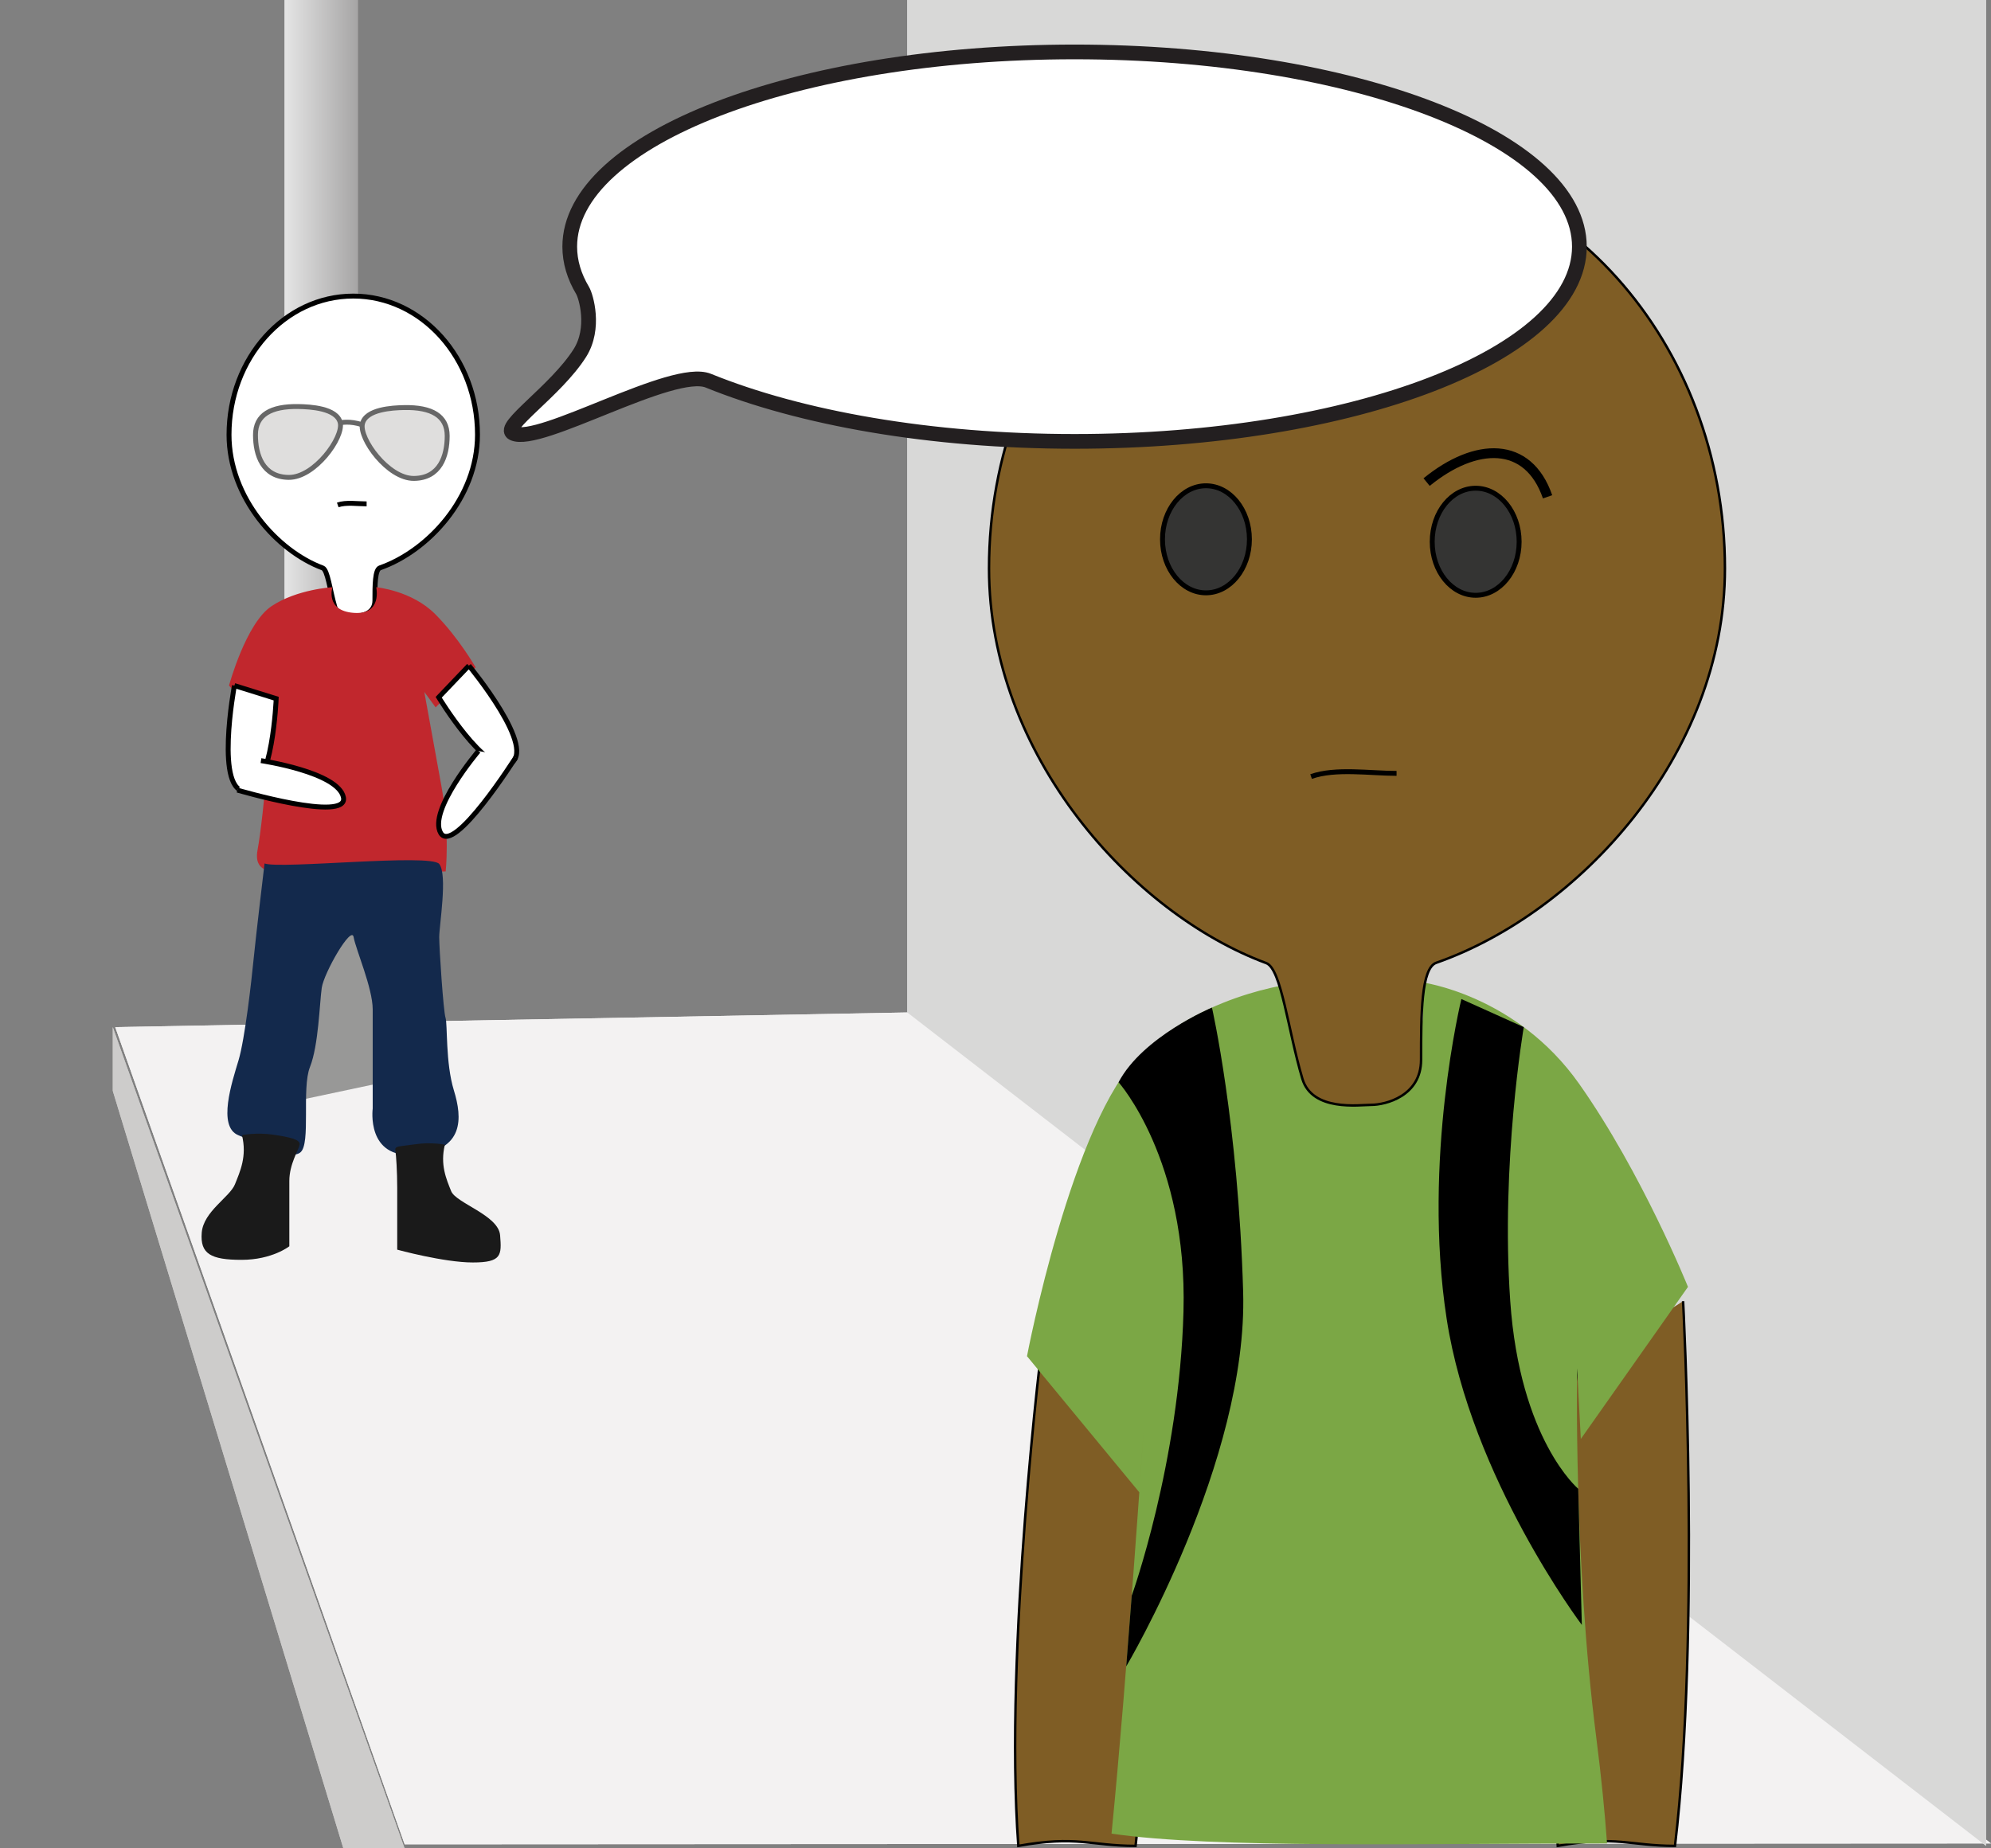 <?xml version="1.0" encoding="utf-8"?>
<!-- Generator: Adobe Illustrator 15.1.0, SVG Export Plug-In . SVG Version: 6.00 Build 0)  -->
<!DOCTYPE svg PUBLIC "-//W3C//DTD SVG 1.1//EN" "http://www.w3.org/Graphics/SVG/1.1/DTD/svg11.dtd">
<svg version="1.1" id="Layer_1" xmlns="http://www.w3.org/2000/svg" xmlns:xlink="http://www.w3.org/1999/xlink" x="0px" y="0px"
	 width="406px" height="377px" viewBox="0 0 406 377" enable-background="new 0 0 406 377" xml:space="preserve">
<rect x="0" y="0" width="406" height="377" fill="#808080" stroke="none"/>
<polygon display="none" fill="#F2F2F2" points="23,210 185,207 405.5,376.5 82.021,376.678 "/>
<polygon display="none" fill="#CCCCCC" points="22.5,210 22.5,223 69.516,377.5 82,377.5 "/>
<polygon display="none" fill="#D9D9D9" points="404.5,377 404.5,0.5 184.5,0.5 184.5,207 "/>
<polygon display="none" fill="#F2F2F2" points="23,210 185,207 405.5,376.5 82.021,376.678 "/>
<polygon display="none" fill="#CCCCCC" points="22.5,210 22.5,223 69.516,377.5 82,377.5 "/>
<polygon display="none" fill="#D9D9D9" points="404.5,377 404.5,0.5 184.5,0.5 184.5,207 "/>
<path display="none" fill="#7F5D25" stroke="#000000" stroke-width="0.5" stroke-miterlimit="10" d="M233.713,259.902
	c0,0,2.547,73.238-2.652,117.098c-9.228,0-11.894-2.166-23.903,0c-2.938-40.129,4.95-103.436,4.95-103.436"/>
<path display="none" fill="#7F5D25" stroke="#000000" stroke-width="0.5" stroke-miterlimit="10" d="M342.713,265.902
	c0,0,3.547,67.238-1.652,111.098c-9.228,0-11.894-2.166-23.903,0c-2.938-40.129,3.951-97.436,3.951-97.436"/>
<linearGradient id="SVGID_1_" gradientUnits="userSpaceOnUse" x1="-155.5" y1="437.5" x2="-140.5" y2="437.5" gradientTransform="matrix(1 0 0 1 213 -343)">
	<stop  offset="0" style="stop-color:#E6E6E6"/>
	<stop  offset="1" style="stop-color:#A6A6A6"/>
</linearGradient>
<rect x="57.5" y="0.5" display="none" fill="url(#SVGID_1_)" width="15" height="188"/>
<polygon display="none" fill="#999999" points="80.5,183 88.334,219 57.51,225.544 61,185.667 "/>
<path display="none" fill="#FFFFFF" stroke="#000000" stroke-miterlimit="10" d="M96.868,89.165
	c0,12.87-10.103,23.731-19.876,27.154c-1.042,0.365-1.045,3.573-1.045,6.679c0,2.507-2.458,3.105-3.436,3.105
	c-0.812,0-4.061,0.475-4.736-1.798c-0.988-3.323-1.447-7.579-2.487-7.964c-9.164-3.397-19.087-14.278-19.087-27.176
	c0-15.616,11.343-28.275,25.333-28.275C85.526,60.889,96.868,73.548,96.868,89.165z"/>
<path display="none" fill="#DEDEDE" stroke="#666666" stroke-miterlimit="10" d="M60.37,83.421c2.364,0.044,7.829,0.315,8.513,3.31
	c0.683,2.996-5.202,11.193-10.51,11.141c-5.308-0.053-6.778-4.572-6.778-8.67C51.595,85.103,54.747,83.316,60.37,83.421z"/>
<path display="none" fill="#DEDEDE" stroke="#666666" stroke-miterlimit="10" d="M81.916,83.631
	c-2.364,0.044-7.829,0.315-8.513,3.311c-0.683,2.995,5.202,11.192,10.51,11.14c5.308-0.052,6.778-4.571,6.778-8.67
	C90.691,85.313,87.538,83.526,81.916,83.631z"/>
<path display="none" fill="#DEDEDE" stroke="#666666" stroke-miterlimit="10" d="M68.883,86.731c0,0,2.031-0.455,4.466,0.417"/>
<path display="none" fill="none" stroke="#000000" stroke-miterlimit="10" d="M68.376,103.493c1.685-0.594,4.048-0.218,5.884-0.218"
	/>
<path display="none" fill="#122E59" d="M76.219,120.273c0,0,7.191,0.654,11.985,5.448c4.794,4.794,8.281,10.896,8.281,10.896
	l-8.152,8.16l-2.309-3.147c0,0,1.744,9.589,3.487,19.177c1.743,9.588,0.872,17.434,0.872,17.434s-11.329,0.436-21.138,0
	c-9.808-0.436-18.524,2.506-17.217-4.413c1.307-6.918,3.051-29.583,3.051-29.583l-2.527,3.051l-6.352-6.96
	c0,0,3.433-12.707,8.662-16.194c5.23-3.487,12.421-3.868,12.421-3.868s-1.526,4.794,4.357,5.23
	C77.525,125.939,76.219,120.273,76.219,120.273z"/>
<path display="none" fill="#FFFFFF" stroke="#000000" stroke-miterlimit="10" d="M47.303,140.335c0,0-4.162,22.223,2.558,21.534
	c5.244-0.537,5.957-18.874,5.957-18.874L47.303,140.335"/>
<path display="none" fill="#FFFFFF" stroke="#000000" stroke-miterlimit="10" d="M47.903,161.653c0,0,22.652,6.67,21.633,1.499
	c-1.018-5.171-16.819-7.506-16.819-7.506"/>
<path display="none" fill="#FFFFFF" stroke="#000000" stroke-miterlimit="10" d="M95.116,136.265c0,0,14.413,17.418,8.203,20.074
	c-4.847,2.073-14.36-13.62-14.36-13.62L95.116,136.265"/>
<path display="none" fill="#FFFFFF" stroke="#000000" stroke-miterlimit="10" d="M104.646,155.023c0,0-12.629,19.953-15.273,15.393
	c-2.646-4.559,7.694-16.733,7.694-16.733"/>
<path display="none" fill="#0F284D" d="M53.447,176.616c0,0-1.798,15.05-2.233,19.532c-0.437,4.481-1.771,16.276-3.078,20.637
	c-1.308,4.359-4.372,13.525-0.015,15.27c4.359,1.742,10.454,5.236,12.633,3.492c2.18-1.742,0.215-13.072,1.959-17.43
	c1.742-4.358,1.959-13.074,2.396-16.125c0.435-3.051,6.067-12.862,6.503-10.354c0.436,2.51,3.889,10.402,3.889,14.736
	s0,20.242,0,20.242s-1.385,10.306,8.641,9.4c10.026-0.902,9.659-7.438,7.916-13.104c-1.742-5.667-1.271-13.513-1.706-14.817
	c-0.437-1.309-1.29-14.172-1.29-16.455c0-2.287,1.751-12.728,0.009-14.917C87.325,174.536,56.607,177.825,53.447,176.616z"/>
<path display="none" fill="#1A1A1A" d="M48.84,232.029c0,0,2.956-0.605,6.417-0.088c3.46,0.52,5.515,0.996,5.343,2.035
	c-0.174,1.037-2.1,3.936-2.1,7.396s0,13.323,0,13.323s-3.488,2.77-9.746,2.77c-6.26,0-8.465-1.212-8.118-5.538
	c0.346-4.325,5.731-7.267,6.77-9.862C48.443,239.471,49.906,236.355,48.84,232.029z"/>
<path display="none" fill="#1A1A1A" d="M90.22,233.975c0,0-2.793-0.572-6.062-0.082c-3.27,0.49-4.199,0.285-4.035,1.269
	c0.162,0.979,0.377,4.372,0.377,7.641c0,3.271,0,12.587,0,12.587S90.004,258,95.914,258c5.912,0,5.892-1.471,5.565-5.557
	s-8.999-6.539-9.98-8.99C90.519,241.002,89.211,238.061,90.22,233.975z"/>
<path display="none" fill="#7CA847" d="M289.382,200.846c0,0,19.278,2.485,32.129,20.713c12.852,18.227,22.196,41.424,22.196,41.424
	l-21.852,31.021l-0.748-14.438c0,0-0.765,38.926,3.905,75.377c1.052,8.188,1.745,15.358,2.193,21.558
	c-38.208,0-80.187,1.062-101.044-2c3.17-31.876,6.561-82.521,6.561-82.521l-0.896,12.9l-22.904-27.764c0,0,9.2-48.312,23.221-61.566
	c14.021-13.255,33.293-14.706,33.293-14.706s-4.092,18.229,11.681,19.886C292.889,222.386,289.382,200.846,289.382,200.846z"/>
<path display="none" fill="#7F5D25" stroke="#000000" stroke-width="0.5" stroke-miterlimit="10" d="M351.244,116.452
	c0,38.118-29.921,70.287-58.867,80.425c-3.088,1.081-3.096,10.584-3.096,19.781c0,7.424-7.279,9.197-10.176,9.197
	c-2.41,0-12.027,1.406-14.027-5.324c-2.928-9.842-4.287-22.447-7.368-23.588c-27.144-10.064-56.532-42.292-56.532-80.491
	c0-46.252,33.596-83.747,75.033-83.747C317.652,32.706,351.244,70.2,351.244,116.452z"/>
<path display="none" fill="none" stroke="#000000" stroke-miterlimit="10" d="M266.854,158.89c4.99-1.76,11.989-0.646,17.43-0.646"
	/>
<path display="none" fill="#333333" stroke="#000000" stroke-miterlimit="10" d="M257.816,111H234.58
	c0,0-0.002,10.677,11.618,10.677S257.816,111,257.816,111z"/>
<path display="none" fill="#333333" stroke="#000000" stroke-miterlimit="10" d="M312.033,111h-23.235
	c0,0-0.003,10.677,11.618,10.677C312.036,121.677,312.033,111,312.033,111z"/>
<line display="none" fill="none" stroke="#000000" stroke-miterlimit="10" x1="222.5" y1="109" x2="266.5" y2="109"/>
<line display="none" fill="none" stroke="#000000" stroke-miterlimit="10" x1="278.5" y1="109" x2="323.5" y2="109"/>
<path display="none" d="M227.598,221.246c0,0,14.07,15.754,13.236,46.754s-10.557,57.982-10.557,57.982l-1.121,14.414
	c0,0,24.844-41.896,23.844-76.396s-6.361-57.984-6.361-57.984S232.514,211.908,227.598,221.246z"/>
<path display="none" d="M297.5,204.271c0,0-8,32.729-3,65.229s27.564,62.428,27.564,62.428l-0.737-27.766
	c0,0-11.905-9.971-13.866-38.316C305.5,237.501,310.225,210,310.225,210L297.5,204.271z"/>
<g>
	<path fill="#BD912D" stroke="#000000" stroke-width="0.5" stroke-miterlimit="10" d="M610.795,260.066c0,1.381-1.119,2.5-2.5,2.5
		l0,0c-1.381,0-2.5-1.119-2.5-2.5v-14c0-1.381,1.119-2.5,2.5-2.5l0,0c1.381,0,2.5,1.119,2.5,2.5V260.066z"/>
	<path fill="#BD912D" stroke="#000000" stroke-width="0.5" stroke-miterlimit="10" d="M627.795,260.066c0,1.381-1.119,2.5-2.5,2.5
		l0,0c-1.381,0-2.5-1.119-2.5-2.5v-14c0-1.381,1.119-2.5,2.5-2.5l0,0c1.381,0,2.5,1.119,2.5,2.5V260.066z"/>
	<path fill="#BD912D" stroke="#000000" stroke-width="0.5" stroke-miterlimit="10" d="M607.501,179.803
		c0,0,4.827,18.15-0.616,18.314c-4.248,0.13-6.045-15.147-6.045-15.147L607.501,179.803"/>
	<path fill="#BD912D" stroke="#000000" stroke-width="0.5" stroke-miterlimit="10" d="M626.576,178.155
		c0,0-0.944,22.848,3.679,21.118c3.606-1.348,2.488-19.779,2.488-19.779L626.576,178.155"/>
	<path fill="#1A1A1A" stroke="#000000" stroke-miterlimit="10" d="M606.258,259.4c0,0,1.967-0.426,4.396-0.062
		c2.43,0.363,2.141-0.856,2.141,1.57s0,9.354,0,9.354s-2.492,0.752-6.721,1.942c-16.806,4.735-12.405-5.44-12.163-8.479
		c0.243-3.037,10.579-0.512,11.308-2.332C605.948,259.575,607.006,262.438,606.258,259.4z"/>
	<path fill="#1A1A1A" stroke="#000000" stroke-miterlimit="10" d="M630.328,259.4c0,0-2.465-0.426-4.896-0.062
		c-2.431,0.363-2.64-0.856-2.64,1.57s0,9.354,0,9.354s2.99,0.752,7.218,1.942c16.808,4.735,12.655-5.44,12.412-8.479
		c-0.243-3.037-10.454-0.512-11.184-2.332C630.513,259.576,629.579,262.438,630.328,259.4z"/>
	
		<rect x="604.795" y="211.566" fill="#BD912D" stroke="#000000" stroke-width="0.5" stroke-miterlimit="10" width="22" height="17"/>
	<rect x="604.295" y="216.066" fill="#C1272D" width="17" height="4"/>
	<path fill="#D7DED1" d="M603.602,218.68c0,0-6.512,19.453-5.161,29.121c0.918,6.578,20.766,0,20.766,0l-1.069-17.438l1.069,17.438
		c0,0,19.888,5.812,18.052-1.986c-1.836-7.803-9.791-30.748-9.791-30.748L603.602,218.68"/>
	
		<line fill="none" stroke="#999999" stroke-width="0.5" stroke-miterlimit="10" x1="618.287" y1="247.342" x2="617.372" y2="232.436"/>
	<path fill="#7CA847" d="M619.802,164.893c0,0,4.569,0.589,7.614,4.909c3.045,4.319,5.261,9.817,5.261,9.817l-5.179,7.352
		l-1.467-2.835c0,0,1.107,8.64,2.215,17.279s0.555,12.495,0.555,12.495s-7.197,0.393-13.428,0s-11.768,2.259-10.938-3.975
		c0.828-6.234,1.938-23.443,1.938-23.443l-1.605,2.75l-4.032-6.271c0,0,2.18-11.449,5.502-14.591
		c3.32-3.142,7.891-3.486,7.891-3.486s-0.971,4.32,2.769,4.713C620.634,170,619.802,164.893,619.802,164.893z"/>
	<path fill="#BD912D" stroke="#000000" stroke-width="0.5" stroke-miterlimit="10" d="M628.76,192.666
		c0,0-13.317,24.207-8.51,25.219c4.249,0.896,11.077-20.148,11.077-20.148"/>
	<path fill="#BD912D" stroke="#000000" stroke-width="0.5" stroke-miterlimit="10" d="M634.463,144.893
		c0,9.034-7.091,16.657-13.951,19.06c-0.729,0.256-0.733,2.508-0.733,4.688c0,1.76-1.726,2.181-2.409,2.181
		c-0.572,0-2.854,0.333-3.326-1.263c-0.692-2.332-1.017-5.319-1.745-5.59c-6.434-2.385-13.396-10.021-13.396-19.075
		c0-10.962,7.961-19.848,17.779-19.848C626.502,125.045,634.463,133.931,634.463,144.893z"/>
	<path fill="none" stroke="#000000" stroke-width="0.5" stroke-miterlimit="10" d="M614.463,154.95
		c1.185-0.417,2.842-0.153,4.131-0.153"/>
	<path fill="#333333" stroke="#000000" stroke-miterlimit="10" d="M612.32,144.567h-5.506c0,0-0.002,2.53,2.752,2.53
		S612.32,144.567,612.32,144.567z"/>
	<path fill="#333333" stroke="#000000" stroke-miterlimit="10" d="M625.17,144.567h-5.507c0,0-0.001,2.53,2.753,2.53
		S625.17,144.567,625.17,144.567z"/>
	<line fill="none" stroke="#000000" stroke-miterlimit="10" x1="604.295" y1="143.567" x2="613.295" y2="143.567"/>
	<line fill="none" stroke="#000000" stroke-miterlimit="10" x1="616.295" y1="143.567" x2="627.295" y2="143.567"/>
	<path d="M625.193,167.707c0,0-1.552,3.96-0.552,9.71s1.651,11.344,1.651,11.344v4.306c0,0-3.632-9.061-3.632-14.911
		c0-7.306-0.868-12.706-0.868-12.706L625.193,167.707z"/>
	<path d="M605.795,187.484c0,0,2.5-9.417,2.5-13.167s-1.25-6.625-1.25-6.625l2.43-1.482c0,0,1.442,7.551,1.095,11.637
		c-0.772,9.025-4.537,13.702-4.537,13.702L605.795,187.484z"/>
</g>
<g>
	<path fill="#7F5D25" stroke="#000000" stroke-width="0.5" stroke-miterlimit="10" d="M493.912,272.389c0,1.381-1.119,2.5-2.5,2.5
		l0,0c-1.381,0-2.5-1.119-2.5-2.5v-14c0-1.381,1.119-2.5,2.5-2.5l0,0c1.381,0,2.5,1.119,2.5,2.5V272.389z"/>
	<path fill="#7F5D25" stroke="#000000" stroke-width="0.5" stroke-miterlimit="10" d="M510.912,272.389c0,1.381-1.119,2.5-2.5,2.5
		l0,0c-1.381,0-2.5-1.119-2.5-2.5v-14c0-1.381,1.119-2.5,2.5-2.5l0,0c1.381,0,2.5,1.119,2.5,2.5V272.389z"/>
	<path fill="#7F5D25" stroke="#000000" stroke-width="0.5" stroke-miterlimit="10" d="M490.618,192.124
		c0,0,4.827,18.149-0.616,18.315c-4.248,0.129-6.045-15.148-6.045-15.148L490.618,192.124"/>
	<path fill="#7F5D25" stroke="#000000" stroke-width="0.5" stroke-miterlimit="10" d="M509.693,190.477
		c0,0-0.944,22.849,3.679,21.119c3.606-1.349,2.488-19.781,2.488-19.781L509.693,190.477"/>
	<path fill="#1A1A1A" stroke="#000000" stroke-miterlimit="10" d="M489.375,271.723c0,0,1.967-0.426,4.396-0.061
		c2.43,0.361,2.141-0.857,2.141,1.57c0,2.427,0,9.354,0,9.354s-2.492,0.752-6.721,1.943c-16.806,4.734-12.405-5.443-12.163-8.48
		c0.243-3.037,10.579-0.51,11.308-2.332C489.064,271.896,490.123,274.758,489.375,271.723z"/>
	<path fill="#1A1A1A" stroke="#000000" stroke-miterlimit="10" d="M513.445,271.723c0,0-2.465-0.426-4.896-0.061
		c-2.431,0.361-2.64-0.857-2.64,1.57c0,2.427,0,9.354,0,9.354s2.99,0.752,7.218,1.943c16.807,4.734,12.655-5.443,12.412-8.48
		s-10.454-0.51-11.185-2.332C513.63,271.896,512.696,274.758,513.445,271.723z"/>
	
		<rect x="487.912" y="223.889" fill="#7F5D25" stroke="#000000" stroke-width="0.5" stroke-miterlimit="10" width="22" height="17"/>
	<rect x="487.412" y="228.389" fill="#C1272D" width="17" height="4"/>
	<path fill="#D7DED1" d="M486.719,231c0,0-6.512,19.455-5.162,29.123c0.918,6.578,20.767,0,20.767,0l-1.069-17.439l1.069,17.439
		c0,0,19.888,5.812,18.052-1.988c-1.836-7.8-9.791-30.746-9.791-30.746L486.719,231"/>
	
		<line fill="none" stroke="#999999" stroke-width="0.5" stroke-miterlimit="10" x1="501.404" y1="259.664" x2="500.489" y2="244.758"/>
	<path fill="#7CA847" d="M502.919,177.214c0,0,4.569,0.589,7.614,4.909c3.045,4.319,5.261,9.816,5.261,9.816l-5.179,7.353
		l-1.467-2.835c0,0,1.107,8.641,2.215,17.279c1.106,8.639,0.555,12.496,0.555,12.496s-7.197,0.393-13.428,0
		c-6.231-0.394-11.769,2.258-10.938-3.977c0.829-6.234,1.938-23.441,1.938-23.441l-1.605,2.748l-4.033-6.271
		c0,0,2.181-11.449,5.502-14.591c3.321-3.142,7.892-3.486,7.892-3.486s-0.971,4.32,2.768,4.713
		C503.751,182.321,502.919,177.214,502.919,177.214z"/>
	<path fill="#7F5D25" stroke="#000000" stroke-width="0.5" stroke-miterlimit="10" d="M511.877,204.986
		c0,0-13.318,24.209-8.51,25.221c4.249,0.893,11.077-20.148,11.077-20.148"/>
	<path fill="#7F5D25" stroke="#000000" stroke-width="0.5" stroke-miterlimit="10" d="M517.58,157.214
		c0,9.034-7.091,16.657-13.951,19.06c-0.729,0.256-0.734,2.508-0.734,4.688c0,1.76-1.725,2.181-2.408,2.181
		c-0.572,0-2.854,0.333-3.326-1.263c-0.692-2.332-1.018-5.319-1.745-5.59c-6.434-2.385-13.396-10.022-13.396-19.075
		c0-10.962,7.961-19.848,17.779-19.848C509.619,137.366,517.58,146.252,517.58,157.214z"/>
	<path fill="none" stroke="#000000" stroke-width="0.5" stroke-miterlimit="10" d="M497.58,167.271
		c1.184-0.417,2.842-0.153,4.131-0.153"/>
	<path fill="#333333" stroke="#000000" stroke-miterlimit="10" d="M495.438,156.888h-5.506c0,0-0.002,2.53,2.752,2.53
		C495.438,159.418,495.438,156.888,495.438,156.888z"/>
	<path fill="#333333" stroke="#000000" stroke-miterlimit="10" d="M508.287,156.888h-5.507c0,0-0.001,2.53,2.753,2.53
		S508.287,156.888,508.287,156.888z"/>
	<line fill="none" stroke="#000000" stroke-miterlimit="10" x1="487.412" y1="155.888" x2="496.412" y2="155.888"/>
	<line fill="none" stroke="#000000" stroke-miterlimit="10" x1="499.412" y1="155.888" x2="510.412" y2="155.888"/>
	<path d="M508.311,180.028c0,0-1.551,3.96-0.551,9.71s1.651,11.344,1.651,11.344v4.307c0,0-3.632-9.062-3.632-14.912
		c0-7.306-0.868-12.707-0.868-12.707L508.311,180.028z"/>
	<path d="M488.912,199.805c0,0,2.5-9.416,2.5-13.167c0-3.75-1.25-6.625-1.25-6.625l2.43-1.482c0,0,1.442,7.551,1.094,11.637
		c-0.771,9.025-4.536,13.702-4.536,13.702L488.912,199.805z"/>
</g>
<g>
	<path opacity="0.8" fill="#FFFFFF" stroke="#000000" stroke-miterlimit="10" enable-background="new    " d="M-31.661,91.99
		c0,12.514-9.823,23.076-19.326,26.404c-1.014,0.355-1.017,3.475-1.017,6.494c0,2.438-2.39,3.02-3.34,3.02
		c-0.792,0-3.949,0.462-4.606-1.748c-0.961-3.23-1.407-7.369-2.418-7.745c-8.911-3.304-18.56-13.883-18.56-26.425
		c0-15.188,11.029-27.496,24.634-27.496S-31.661,76.804-31.661,91.99z"/>
	<path fill="#DEDEDE" stroke="#666666" stroke-miterlimit="10" d="M-67.151,86.404c2.299,0.043,7.614,0.307,8.278,3.22
		c0.664,2.912-5.059,10.883-10.22,10.832c-5.161-0.051-6.591-4.445-6.591-8.431C-75.685,88.04-72.619,86.303-67.151,86.404z"/>
	<path fill="#DEDEDE" stroke="#666666" stroke-miterlimit="10" d="M-46.2,86.609c-2.298,0.042-7.612,0.307-8.277,3.218
		c-0.665,2.913,5.058,10.885,10.219,10.833c5.161-0.051,6.591-4.445,6.591-8.431C-37.667,88.245-40.732,86.507-46.2,86.609z"/>
	<path fill="#DEDEDE" stroke="#666666" stroke-miterlimit="10" d="M-58.873,89.624c0,0,1.975-0.442,4.343,0.404"/>
	<path fill="none" stroke="#000000" stroke-miterlimit="10" d="M-59.367,105.922c1.639-0.577,3.937-0.212,5.722-0.212"/>
	<path fill="#C1272D" d="M-51.74,122.24c0,0,6.994,0.636,11.655,5.297c4.662,4.663,8.053,10.596,8.053,10.596l-7.927,7.934
		l-2.245-3.061c0,0,1.696,9.324,3.391,18.648c1.695,9.324,0.847,16.952,0.847,16.952s-11.016,0.424-20.554,0
		c-9.537-0.423-18.014,2.438-16.742-4.291c1.271-6.729,2.967-28.767,2.967-28.767l-2.458,2.967l-6.176-6.768
		c0,0,3.337-12.356,8.423-15.747c5.085-3.391,12.078-3.762,12.078-3.762s-1.483,4.662,4.238,5.086
		C-50.468,127.749-51.74,122.24-51.74,122.24z"/>
	<path fill="#FFFFFF" stroke="#000000" stroke-miterlimit="10" d="M-79.857,141.749c0,0-4.047,21.609,2.487,20.939
		c5.099-0.522,5.792-18.353,5.792-18.353L-79.857,141.749"/>
	<path fill="#FFFFFF" stroke="#000000" stroke-miterlimit="10" d="M-74.486,160.279c0,0,15.821-16.642,10.894-18.055
		c-4.926-1.413-13.956,11.224-13.956,11.224"/>
	<path fill="#FFFFFF" stroke="#000000" stroke-miterlimit="10" d="M-33.363,137.791c0,0,14.016,16.937,7.977,19.52
		c-4.712,2.016-13.964-13.244-13.964-13.244L-33.363,137.791"/>
	<path fill="#FFFFFF" stroke="#000000" stroke-miterlimit="10" d="M-24.095,156.032c0,0-12.282,19.401-14.854,14.967
		c-2.572-4.433,7.482-16.272,7.482-16.272"/>
</g>
<path fill="#122E59" d="M-65.218,237.205c0,0,7.191,0.652,11.985,5.447s8.28,10.896,8.28,10.896l-8.151,8.16l-2.31-3.147
	c0,0,1.744,9.59,3.487,19.178c1.743,9.588,0.872,17.435,0.872,17.435s-11.328,0.437-21.138,0
	c-9.808-0.437-18.524,2.507-17.218-4.413c1.308-6.918,3.052-29.583,3.052-29.583l-2.527,3.052l-6.352-6.961
	c0,0,3.433-12.707,8.661-16.192c5.23-3.487,12.422-3.869,12.422-3.869s-1.526,4.795,4.357,5.229
	C-63.912,242.871-65.218,237.205-65.218,237.205z"/>
<polygon fill="#F3F2F2" points="23.5,209.5 185.5,206.5 406,376 82.521,376.178 "/>
<polygon fill="#CDCCCB" points="23,209.5 23,222.5 70.016,377 82.5,377 "/>
<polygon fill="#D8D8D7" points="405,376.5 405,0 185,0 185,206.5 "/>
<polygon fill="#F3F2F2" points="23.5,209.5 185.5,206.5 406,376 82.521,376.178 "/>
<polygon fill="#CDCCCB" points="23,209.5 23,222.5 70.016,377 82.5,377 "/>
<polygon fill="#D8D8D7" points="405,376.5 405,0 185,0 185,206.5 "/>
<path fill="#7F5D25" stroke="#000000" stroke-width="0.5" stroke-miterlimit="10" d="M234.213,259.402
	c0,0,2.547,73.239-2.652,117.098c-9.228,0-11.894-2.166-23.904,0c-2.938-40.129,4.951-103.436,4.951-103.436"/>
<path fill="#7F5D25" stroke="#000000" stroke-width="0.5" stroke-miterlimit="10" d="M343.213,265.402
	c0,0,3.547,67.239-1.652,111.098c-9.228,0-11.894-2.166-23.904,0c-2.938-40.129,3.951-97.436,3.951-97.436"/>
<linearGradient id="SVGID_2_" gradientUnits="userSpaceOnUse" x1="-155" y1="355" x2="-140" y2="355" gradientTransform="matrix(1 0 0 -1 213 449)">
	<stop  offset="0" style="stop-color:#E5E5E5"/>
	<stop  offset="1" style="stop-color:#A6A5A5"/>
</linearGradient>
<rect x="58" fill="url(#SVGID_2_)" width="15" height="188"/>
<polygon fill="#989897" points="81,182.5 88.834,218.5 58.01,225.044 61.5,185.167 "/>
<path fill="#FFFFFF" stroke="#000000" stroke-miterlimit="10" d="M97.368,88.665c0,12.87-10.103,23.731-19.876,27.154
	c-1.042,0.365-1.045,3.573-1.045,6.679c0,2.507-2.458,3.105-3.437,3.105c-0.812,0-4.061,0.475-4.735-1.798
	c-0.988-3.323-1.447-7.579-2.487-7.964c-9.164-3.397-19.087-14.278-19.087-27.176c0-15.616,11.343-28.275,25.333-28.275
	C86.025,60.389,97.368,73.048,97.368,88.665z"/>
<path fill="#DFDEDD" stroke="#676767" stroke-miterlimit="10" d="M60.87,82.921c2.364,0.044,7.829,0.315,8.513,3.31
	c0.684,2.996-5.201,11.193-10.51,11.141c-5.309-0.053-6.777-4.572-6.777-8.67C52.096,84.603,55.247,82.816,60.87,82.921z"/>
<path fill="#DFDEDD" stroke="#676767" stroke-miterlimit="10" d="M82.416,83.131c-2.364,0.044-7.829,0.315-8.514,3.311
	c-0.682,2.995,5.203,11.192,10.511,11.14c5.308-0.052,6.778-4.571,6.778-8.67C91.191,84.813,88.038,83.026,82.416,83.131z"/>
<path fill="#DFDEDD" stroke="#676767" stroke-miterlimit="10" d="M69.383,86.231c0,0,2.031-0.455,4.467,0.417"/>
<path fill="none" stroke="#000000" stroke-miterlimit="10" d="M68.876,102.993c1.685-0.594,4.048-0.218,5.884-0.218"/>
<path fill="#C1272D" d="M76.719,119.773c0,0,7.191,0.654,11.985,5.448c4.794,4.794,8.28,10.896,8.28,10.896l-8.151,8.16l-2.31-3.147
	c0,0,1.744,9.589,3.487,19.177c1.743,9.588,0.872,17.434,0.872,17.434s-11.328,0.436-21.138,0
	c-9.808-0.436-18.524,2.506-17.218-4.413c1.308-6.918,3.052-29.583,3.052-29.583l-2.527,3.051l-6.352-6.96
	c0,0,3.433-12.707,8.661-16.194c5.23-3.487,12.422-3.868,12.422-3.868s-1.526,4.794,4.357,5.23
	C78.025,125.439,76.719,119.773,76.719,119.773z"/>
<path fill="#FFFFFF" stroke="#000000" stroke-miterlimit="10" d="M47.803,139.835c0,0-4.162,22.223,2.559,21.534
	c5.244-0.537,5.957-18.874,5.957-18.874L47.803,139.835"/>
<path fill="#FFFFFF" stroke="#000000" stroke-miterlimit="10" d="M48.402,161.153c0,0,22.652,6.67,21.634,1.499
	c-1.019-5.171-16.819-7.506-16.819-7.506"/>
<path fill="#FFFFFF" stroke="#000000" stroke-miterlimit="10" d="M95.616,135.765c0,0,14.413,17.418,8.202,20.074
	c-4.846,2.073-14.359-13.62-14.359-13.62L95.616,135.765"/>
<path fill="#FFFFFF" stroke="#000000" stroke-miterlimit="10" d="M105.146,154.523c0,0-12.629,19.953-15.273,15.393
	c-2.646-4.559,7.693-16.733,7.693-16.733"/>
<path fill="#13294C" d="M53.947,176.116c0,0-1.799,15.05-2.233,19.532c-0.437,4.482-1.771,16.277-3.078,20.637
	s-4.372,13.525-0.015,15.27c4.359,1.742,10.454,5.236,12.633,3.492c2.18-1.742,0.215-13.072,1.959-17.43
	c1.742-4.358,1.959-13.074,2.396-16.125c0.435-3.051,6.066-12.862,6.502-10.354c0.437,2.51,3.89,10.403,3.89,14.737
	s0,20.242,0,20.242s-1.385,10.306,8.642,9.401c10.025-0.903,9.658-7.439,7.916-13.105c-1.742-5.667-1.271-13.512-1.707-14.818
	c-0.437-1.308-1.289-14.171-1.289-16.455c0-2.287,1.75-12.727,0.008-14.917C87.825,174.036,57.107,177.325,53.947,176.116z"/>
<path fill="#1A1A1A" d="M49.34,231.529c0,0,2.956-0.605,6.417-0.088c3.46,0.52,5.515,0.996,5.343,2.035
	c-0.174,1.037-2.1,3.936-2.1,7.396s0,13.323,0,13.323s-3.488,2.77-9.746,2.77c-6.26,0-8.465-1.212-8.117-5.538
	c0.346-4.325,5.73-7.267,6.77-9.862C48.943,238.971,50.406,235.855,49.34,231.529z"/>
<path fill="#1A1A1A" d="M90.721,233.475c0,0-2.794-0.572-6.062-0.082c-3.27,0.49-4.199,0.285-4.035,1.268
	c0.162,0.98,0.377,4.372,0.377,7.641c0,3.27,0,12.586,0,12.586s9.504,2.613,15.414,2.613c5.912,0,5.893-1.471,5.564-5.557
	c-0.326-4.086-8.998-6.539-9.979-8.99C91.02,240.502,89.711,237.561,90.721,233.475z"/>
<path fill="#7BA745" d="M289.882,200.346c0,0,19.278,2.485,32.129,20.713c12.851,18.226,22.196,41.424,22.196,41.424l-21.852,31.021
	l-0.748-14.438c0,0-0.764,38.926,3.906,75.378c1.051,8.188,1.745,15.358,2.193,21.557c-38.208,0-80.186,1.062-101.044-2
	c3.17-31.876,6.56-82.521,6.56-82.521l-0.896,12.901l-22.904-27.764c0,0,9.2-48.312,23.221-61.566
	c14.02-13.255,33.293-14.706,33.293-14.706s-4.092,18.229,11.68,19.885C293.389,221.886,289.882,200.346,289.882,200.346z"/>
<path fill="#7F5D25" stroke="#000000" stroke-width="0.5" stroke-miterlimit="10" d="M351.744,115.952
	c0,38.118-29.921,70.287-58.867,80.425c-3.088,1.081-3.096,10.584-3.096,19.781c0,7.424-7.279,9.197-10.176,9.197
	c-2.41,0-12.027,1.406-14.027-5.324c-2.928-9.842-4.287-22.447-7.368-23.588c-27.144-10.064-56.532-42.291-56.532-80.491
	c0-46.252,33.596-83.747,75.033-83.747C318.152,32.206,351.744,69.7,351.744,115.952z"/>
<path fill="none" stroke="#000000" stroke-miterlimit="10" d="M267.354,158.39c4.99-1.76,11.989-0.646,17.429-0.646"/>
<path d="M228.098,220.746c0,0,14.07,15.754,13.236,46.754s-10.557,57.983-10.557,57.983l-1.121,14.413
	c0,0,24.844-41.896,23.844-76.396s-6.361-57.984-6.361-57.984S233.014,211.408,228.098,220.746z"/>
<path d="M298,203.771c0,0-8,32.729-3,65.229s27.564,62.428,27.564,62.428l-0.737-27.766c0,0-11.905-9.971-13.866-38.316
	c-1.961-28.345,2.764-55.846,2.764-55.846L298,203.771z"/>
<ellipse fill="#343433" stroke="#000000" stroke-miterlimit="10" cx="300.916" cy="110.5" rx="8.863" ry="10.919"/>
<ellipse fill="#343433" stroke="#000000" stroke-miterlimit="10" cx="245.916" cy="110" rx="8.863" ry="10.919"/>
<path fill="none" stroke="#000000" stroke-width="2" stroke-miterlimit="10" d="M235.589,88.229
	c3.52-9.564,12.013-7.899,22.641-3.486"/>
<path fill="none" stroke="#000000" stroke-width="2" stroke-miterlimit="10" d="M290.912,98.333c10.004-8.163,20.694-8.488,24.667,3
	"/>
<path fill="#FFFFFF" stroke="#231F20" stroke-width="3" stroke-miterlimit="10" d="M322.064,50.31
	c0,21.936-46.09,39.719-102.941,39.719c-29.397,0-55.917-4.755-74.675-12.379c-7.287-2.962-34.424,13.249-39.823,10.726
	C102,87.148,113.401,79.693,118.25,72c3.198-5.074,1.243-11.587,0.554-12.743c-1.716-2.876-2.623-5.871-2.623-8.948
	c0-21.936,46.088-39.719,102.941-39.719C275.977,10.591,322.064,28.374,322.064,50.31z"/>
<path display="none" fill="#1A1A1A" d="M47.509,80.502c0,0-0.327-3.105,1.471-1.961s3.923,3.105,7.191,2.942
	c3.269-0.163,10.787-4.903,15.363-4.903c4.577,0,12.095,4.913,15.854,4.913c3.759,0,6.637-4.896,7.297-3.157
	c0.354,0.929,0.926,2.014,0.926,2.014l4.362-5.24c0,0-13.565-5.721-28.439-5.721c-14.873,0-28.111,6.052-28.111,6.052L47.509,80.502
	z"/>
<path display="none" fill="#122E59" d="M43.423,76.094c0,0-3.923-4.091-3.923-9.321s8.009-7.191,13.565-11.277
	c5.558-4.086,12.259-9.807,18.469-9.807c6.211,0,10.624,6.047,14.547,8.172s14.22,5.721,16.834,10.624
	c2.615,4.903-2.941,11.277-2.941,11.277s-16.181-5.721-28.439-5.721C59.276,70.042,43.423,76.094,43.423,76.094z"/>
<path display="none" fill="#FFE9AD" stroke="#000000" stroke-miterlimit="10" d="M65.65,55.332c0,0,1.635,1.144,3.105,1.144
	c1.472,0,2.697-1.144,2.697-1.144s1.348,1.144,2.819,1.144s2.962-1.144,2.962-1.144s0.174,3.432-1.134,6.047
	c-1.308,2.615-4.649,5.557-4.649,5.557s-2.692-1.992-4.493-4.903C65.54,59.739,65.65,55.332,65.65,55.332z"/>
</svg>
